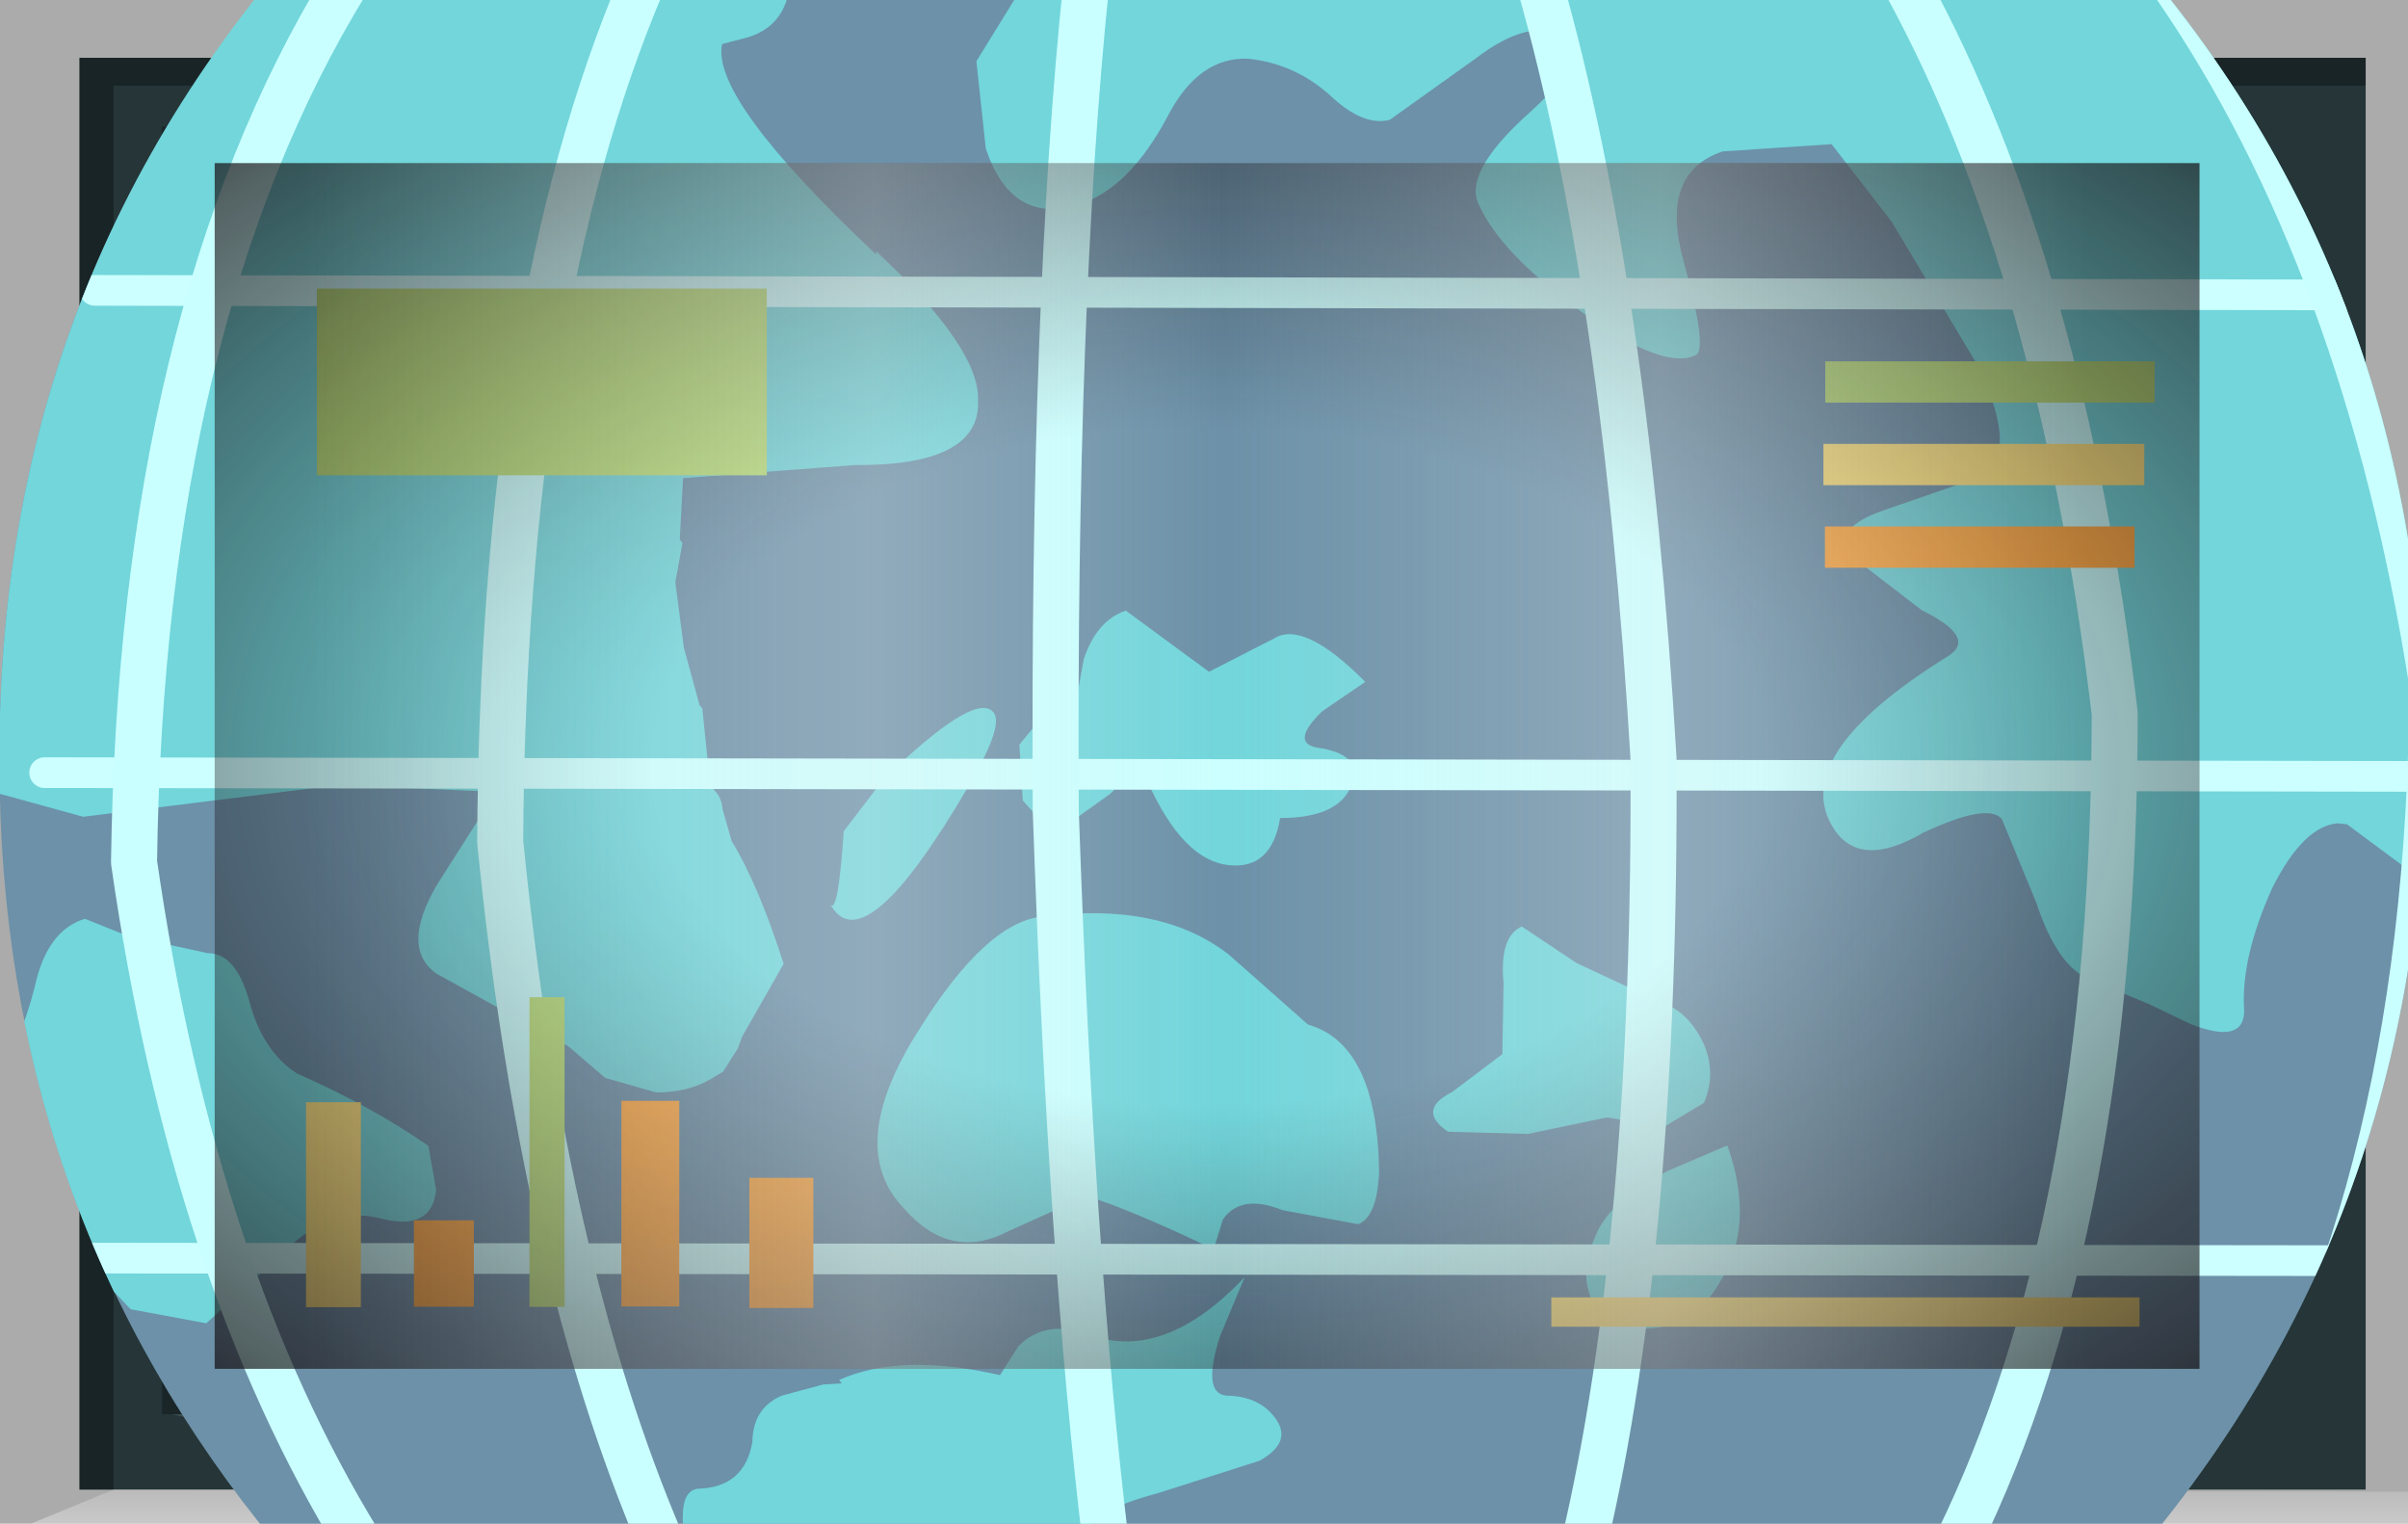 <?xml version="1.0" encoding="UTF-8" standalone="no"?>
<svg xmlns:xlink="http://www.w3.org/1999/xlink" height="73.8px" width="116.65px" xmlns="http://www.w3.org/2000/svg">
  <g transform="matrix(1.0, 0.0, 0.0, 1.0, 0.0, 0.0)">
    <use height="73.8" transform="matrix(1.0, 0.0, 0.0, 1.0, 0.0, 0.0)" width="116.65" xlink:href="#shape0"/>
    <clipPath id="clipPath0" transform="matrix(1.0, 0.0, 0.0, 1.0, 0.0, 0.0)">
      <use height="58.4" transform="matrix(1.0, 0.0, 0.0, 1.0, 10.4, 7.9)" width="96.15" xlink:href="#shape1"/>
    </clipPath>
    <g clip-path="url(#clipPath0)">
      <use height="29.45" transform="matrix(2.957, 0.308, -0.308, 2.957, 0.994, -13.064)" width="42.45" xlink:href="#shape2"/>
      <clipPath id="clipPath1" transform="">
        <use height="40.2" transform="matrix(2.957, 0.308, -0.308, 2.957, 6.382, -28.942)" width="39.55" xlink:href="#shape3"/>
      </clipPath>
    </g>
    <g clip-path="url(#clipPath1)">
      <use height="29.15" transform="matrix(2.957, 0.308, -0.308, 2.957, 0.994, -13.064)" width="42.2" xlink:href="#shape4"/>
    </g>
    <use height="2.0" transform="matrix(1.727, 0.0, 0.0, 0.71, 75.15, 62.84)" width="16.5" xlink:href="#shape5"/>
    <use height="2.0" transform="matrix(1.321, 0.0, 0.0, 4.522, 15.35, 13.978)" width="16.5" xlink:href="#shape6"/>
    <use height="2.0" transform="matrix(0.103, 0.0, 0.0, 7.5, 25.65, 48.3)" width="16.5" xlink:href="#shape6"/>
    <use height="2.0" transform="matrix(0.176, 0.0, 0.0, 2.091, 20.05, 59.108)" width="16.5" xlink:href="#shape7"/>
    <use height="2.0" transform="matrix(0.161, 0.0, 0.0, 4.964, 14.825, 53.386)" width="16.5" xlink:href="#shape5"/>
    <use height="2.0" transform="matrix(0.17, 0.0, 0.0, 4.98, 30.1, 53.32)" width="16.5" xlink:href="#shape7"/>
    <use height="2.0" transform="matrix(0.188, 0.0, 0.0, 3.151, 36.3, 57.049)" width="16.5" xlink:href="#shape7"/>
    <use height="2.0" transform="matrix(0.967, 0.0, 0.0, 1.0, 88.421, 17.5)" width="16.5" xlink:href="#shape6"/>
    <use height="2.0" transform="matrix(0.942, 0.0, 0.0, 1.0, 88.333, 21.5)" width="16.5" xlink:href="#shape5"/>
    <use height="2.0" transform="matrix(0.909, 0.0, 0.0, 1.0, 88.404, 25.5)" width="16.5" xlink:href="#shape7"/>
    <use height="58.4" transform="matrix(1.0, 0.0, 0.0, 1.0, 10.4, 7.9)" width="96.15" xlink:href="#shape8"/>
    <use height="0.0" id="price_tag_pt" transform="matrix(1.0, 0.0, 0.0, 1.0, 58.3, 83.45)" width="0.0" xlink:href="#sprite0"/>
  </g>
  <defs>
    <g id="shape0" transform="matrix(1.0, 0.0, 0.0, 1.0, 58.3, 36.9)">
      <path d="M58.35 -36.9 L58.35 36.9 -58.3 36.9 -58.3 -36.9 58.35 -36.9" fill="url(#gradient0)" fill-rule="evenodd" stroke="none"/>
      <path d="M-47.9 -29.0 L-47.9 29.4 48.25 29.4 48.25 -29.0 -47.9 -29.0 M-54.45 35.25 L-54.45 -34.1 56.3 -34.1 56.3 35.25 -54.45 35.25" fill="#253538" fill-rule="evenodd" stroke="none"/>
      <path d="M58.35 35.35 L58.35 36.9 -56.8 36.9 -52.8 35.25 58.35 35.35" fill="url(#gradient1)" fill-rule="evenodd" stroke="none"/>
      <path d="M-54.45 35.25 L-54.45 -34.1 56.3 -34.1 56.3 -32.75 -52.8 -32.75 -52.8 35.25 -54.45 35.25" fill="url(#gradient2)" fill-rule="evenodd" stroke="none"/>
      <path d="M-50.45 31.5 L48.25 31.5 48.7 32.6 -45.3 32.6 -50.45 31.5" fill="#385154" fill-rule="evenodd" stroke="none"/>
      <path d="M49.2 -30.75 L49.2 32.25 48.25 32.25 48.25 -30.75 49.2 -30.75" fill="#385154" fill-rule="evenodd" stroke="none"/>
      <path d="M-50.45 31.5 L-47.3 29.25 48.25 29.4 48.25 31.5 -50.45 31.5" fill="#1f2b2d" fill-rule="evenodd" stroke="none"/>
      <path d="M-47.9 -29.0 L-50.45 -30.75 48.25 -30.75 48.25 -29.0 -47.9 -29.0" fill="#111719" fill-rule="evenodd" stroke="none"/>
      <path d="M-47.9 -29.0 L-47.9 29.4 48.25 29.4 48.25 31.6 -50.45 31.6 -50.45 -30.75 48.25 -30.75 48.25 -29.0 -47.9 -29.0" fill="#1a2528" fill-rule="evenodd" stroke="none"/>
      <path d="M-47.9 -29.0 L48.25 -29.0 48.25 29.4 -47.9 29.4 -47.9 -29.0" fill="#6c91a8" fill-rule="evenodd" stroke="none"/>
    </g>
    <linearGradient gradientTransform="matrix(0.071, 0.0, 0.0, -0.071, 0.05, 0.0)" gradientUnits="userSpaceOnUse" id="gradient0" spreadMethod="pad" x1="-819.2" x2="819.2">
      <stop offset="0.086" stop-color="#000000" stop-opacity="0.329"/>
      <stop offset="0.227" stop-color="#000000" stop-opacity="0.329"/>
    </linearGradient>
    <linearGradient gradientTransform="matrix(0.0, -0.003, -0.003, 0.0, 0.75, 35.9)" gradientUnits="userSpaceOnUse" id="gradient1" spreadMethod="pad" x1="-819.2" x2="819.2">
      <stop offset="0.0" stop-color="#ffffff" stop-opacity="0.514"/>
      <stop offset="0.655" stop-color="#ffffff" stop-opacity="0.176"/>
    </linearGradient>
    <linearGradient gradientTransform="matrix(0.068, 0.0, 0.0, -0.068, 0.9, 0.6)" gradientUnits="userSpaceOnUse" id="gradient2" spreadMethod="pad" x1="-819.2" x2="819.2">
      <stop offset="0.086" stop-color="#000000" stop-opacity="0.329"/>
      <stop offset="0.227" stop-color="#000000" stop-opacity="0.329"/>
    </linearGradient>
    <g id="shape1" transform="matrix(1.0, 0.0, 0.0, 1.0, 47.9, 29.0)">
      <path d="M-47.9 -29.0 L48.25 -29.0 48.25 29.4 -47.9 29.4 -47.9 -29.0" fill="url(#gradient3)" fill-rule="evenodd" stroke="none"/>
    </g>
    <radialGradient cx="0" cy="0" gradientTransform="matrix(0.095, 0.0, 0.0, -0.058, 0.2, 0.2)" gradientUnits="userSpaceOnUse" id="gradient3" r="819.2" spreadMethod="pad">
      <stop offset="0.345" stop-color="#130c0e" stop-opacity="0.0"/>
      <stop offset="0.847" stop-color="#130c0e" stop-opacity="0.651"/>
      <stop offset="1.0" stop-color="#130c0e" stop-opacity="0.949"/>
    </radialGradient>
    <g id="shape2" transform="matrix(1.0, 0.0, 0.0, 1.0, 21.6, 15.8)">
      <path d="M18.25 -15.8 L20.85 9.5 -19.0 13.65 -21.6 -11.65 18.25 -15.8" fill="url(#gradient4)" fill-rule="evenodd" stroke="none"/>
    </g>
    <radialGradient cx="0" cy="0" gradientTransform="matrix(-0.041, 0.0, 0.0, -0.043, 0.0, 0.0)" gradientUnits="userSpaceOnUse" id="gradient4" r="819.2" spreadMethod="pad">
      <stop offset="0.0" stop-color="#caffff" stop-opacity="0.847"/>
      <stop offset="0.267" stop-color="#bef0f0" stop-opacity="0.4"/>
      <stop offset="0.592" stop-color="#b7e6e6" stop-opacity="0.094"/>
      <stop offset="1.0" stop-color="#b4e3e3" stop-opacity="0.0"/>
    </radialGradient>
    <g id="shape3" transform="matrix(1.0, 0.0, 0.0, 1.0, 20.35, 21.3)">
      <path d="M19.1 -3.3 Q19.95 5.0 14.85 11.45 9.75 17.95 1.6 18.8 -6.55 19.65 -12.95 14.45 -19.35 9.2 -20.2 0.95 -21.1 -7.35 -15.95 -13.8 -10.85 -20.3 -2.7 -21.15 5.45 -22.05 11.8 -16.8 18.2 -11.6 19.1 -3.3" fill="#6c91a8" fill-rule="evenodd" stroke="none"/>
    </g>
    <g id="shape4" transform="matrix(1.0, 0.0, 0.0, 1.0, 21.6, 15.8)">
      <path d="M19.1 -3.3 Q19.85 4.05 15.95 10.0 L-14.4 13.15 Q-19.45 8.2 -20.2 0.95 -21.0 -6.3 -17.15 -12.1 L13.45 -15.3 Q18.3 -10.45 19.1 -3.3" fill="#6c91a8" fill-rule="evenodd" stroke="none"/>
      <path d="M-9.3 -12.05 L-9.7 -11.9 Q-9.8 -11.0 -6.85 -8.75 L-6.85 -8.8 Q-5.0 -7.4 -4.95 -6.55 -4.8 -5.5 -6.85 -5.3 L-9.6 -4.8 -9.55 -3.8 -9.5 -3.75 -9.55 -3.1 -9.3 -2.05 -8.95 -1.15 -8.9 -1.1 -8.7 -0.15 -8.65 0.15 Q-8.45 0.25 -8.4 0.5 L-8.2 1.0 Q-7.7 1.65 -7.15 2.9 L-7.7 4.15 -7.75 4.35 -7.95 4.75 -8.15 4.9 Q-8.5 5.15 -9.0 5.2 L-9.85 5.05 -10.5 4.6 -11.45 4.2 -12.75 3.65 Q-13.4 3.3 -12.9 2.2 L-12.1 0.6 -14.65 0.75 -18.75 1.7 -20.25 1.45 -21.6 -11.65 -8.7 -13.0 Q-8.7 -12.3 -9.3 -12.05 M0.75 9.15 Q1.3 9.1 1.6 9.45 1.9 9.8 1.4 10.15 L-0.2 10.85 Q-1.25 11.25 -1.25 11.6 L-1.25 11.8 -7.8 12.45 -7.85 12.05 Q-7.9 11.6 -7.65 11.55 -6.9 11.45 -6.85 10.7 -6.9 10.15 -6.45 9.9 L-5.8 9.65 -5.5 9.6 -5.55 9.55 Q-4.6 9.0 -2.95 9.2 L-2.7 8.7 Q-2.3 8.2 -1.55 8.4 -0.3 8.7 0.85 7.2 L0.55 8.2 Q0.35 9.15 0.75 9.15 M1.45 3.0 Q2.6 3.2 2.85 5.25 2.9 6.0 2.6 6.15 L1.35 6.05 Q0.65 5.85 0.4 6.3 L0.3 6.8 Q-1.1 6.3 -1.85 6.15 L-3.05 6.85 Q-3.95 7.45 -4.8 6.65 -5.85 5.75 -4.85 3.75 -3.95 1.9 -3.05 1.7 -1.15 1.25 0.05 2.0 L1.45 3.0 M7.15 2.05 Q7.6 2.15 7.9 2.65 8.15 3.1 8.0 3.6 L7.4 4.05 6.45 4.0 5.2 4.4 3.9 4.5 Q3.35 4.2 3.9 3.85 L4.65 3.15 4.55 2.0 Q4.4 1.25 4.75 1.05 L5.7 1.55 7.15 2.05 M7.55 4.75 L8.45 4.25 Q9.05 5.5 8.55 6.5 8.1 7.5 6.9 7.35 L6.55 7.05 Q6.25 6.55 6.45 6.0 6.6 5.35 7.55 4.75 M20.6 7.5 L20.3 7.7 19.85 7.8 Q18.95 7.9 18.35 6.4 18.05 5.85 18.8 4.8 19.35 3.95 20.15 3.4 L20.2 3.4 20.6 7.5 M1.75 -0.95 Q1.6 -0.4 0.65 -0.3 0.6 0.55 -0.1 0.55 -0.85 0.55 -1.55 -0.65 -1.7 -0.95 -2.15 -0.4 L-3.0 0.35 -3.55 -0.15 -3.7 -1.05 -3.3 -1.65 Q-3.1 -1.8 -2.85 -1.9 L-2.8 -2.55 Q-2.65 -3.2 -2.2 -3.4 L-0.75 -2.55 0.25 -3.2 Q0.7 -3.55 1.8 -2.65 L1.15 -2.1 Q0.65 -1.5 1.2 -1.5 1.9 -1.45 1.75 -0.95 M3.95 -13.45 Q3.35 -13.7 2.55 -12.95 L1.25 -11.8 Q0.85 -11.65 0.3 -12.05 -0.35 -12.55 -1.15 -12.55 -1.95 -12.5 -2.35 -11.5 -2.85 -10.25 -3.65 -9.9 -4.7 -9.45 -5.25 -10.65 L-5.55 -12.05 -4.9 -13.4 18.2 -15.8 19.75 -0.95 19.3 -1.2 17.95 -2.0 17.8 -2.0 Q17.25 -1.9 16.85 -0.85 16.45 0.35 16.6 1.2 16.65 1.75 15.75 1.5 L15.05 1.25 14.05 0.95 Q13.5 0.8 13.05 -0.2 L12.35 -1.5 Q12.1 -1.75 11.1 -1.15 10.15 -0.45 9.65 -1.05 8.75 -2.15 11.2 -4.05 11.65 -4.4 10.7 -4.75 L9.4 -5.55 Q9.15 -5.95 9.9 -6.3 L11.4 -7.0 Q12.05 -7.4 11.2 -8.8 L9.55 -11.0 8.45 -12.15 6.7 -11.85 Q5.7 -11.4 6.25 -10.0 6.8 -8.6 6.6 -8.5 6.1 -8.2 4.7 -9.0 3.3 -9.8 2.85 -10.55 2.5 -11.05 3.5 -12.15 4.4 -13.15 3.95 -13.45 M-4.45 -0.3 Q-5.85 2.8 -6.5 1.85 -6.35 2.05 -6.4 0.65 L-5.85 -0.25 Q-4.55 -1.8 -4.2 -1.55 -3.95 -1.4 -4.45 -0.3 M-19.8 5.95 L-19.7 5.85 Q-19.4 5.55 -19.25 4.55 -19.15 3.6 -18.55 3.35 L-17.85 3.55 -16.5 3.7 Q-16.05 3.65 -15.75 4.4 -15.45 5.2 -14.85 5.5 -13.6 5.9 -12.6 6.45 L-12.4 7.15 Q-12.4 7.85 -13.3 7.7 -14.1 7.6 -14.75 8.4 L-15.9 9.7 -17.15 9.6 -18.15 8.75 Q-18.5 8.55 -18.85 9.2 L-19.35 9.95 -19.8 5.95" fill="#72d6db" fill-rule="evenodd" stroke="none"/>
      <path d="M-19.45 1.05 L19.55 -2.95 M-19.45 9.0 L20.35 4.9 M-19.45 -6.85 L18.75 -10.75" fill="none" stroke="#ccffff" stroke-linecap="round" stroke-linejoin="round" stroke-width="0.5"/>
      <path d="M-3.9 -13.5 Q-3.9 -8.25 -3.0 -0.05 -2.0 7.15 -0.95 11.75" fill="none" stroke="#caffff" stroke-linecap="round" stroke-linejoin="round" stroke-width="0.75"/>
      <path d="M3.45 -14.25 Q5.35 -9.5 6.6 -1.9 7.45 5.85 6.8 10.95" fill="none" stroke="#caffff" stroke-linecap="round" stroke-linejoin="round" stroke-width="0.75"/>
      <path d="M9.15 -15.25 L9.4 -14.85 Q12.4 -10.5 14.0 -3.4 14.85 4.85 12.85 10.3" fill="none" stroke="#caffff" stroke-linecap="round" stroke-linejoin="round" stroke-width="0.75"/>
      <path d="M13.75 -15.3 Q17.3 -11.15 19.1 -4.4 19.95 4.2 16.95 9.9" fill="none" stroke="#caffff" stroke-linecap="round" stroke-linejoin="round" stroke-width="0.75"/>
      <path d="M-15.7 -12.65 L-15.9 -12.25 Q-18.65 -6.5 -17.85 2.35 -16.2 8.9 -13.05 13.0" fill="none" stroke="#caffff" stroke-linecap="round" stroke-linejoin="round" stroke-width="0.75"/>
      <path d="M-10.95 -13.15 L-11.1 -12.75 Q-12.8 -7.2 -11.95 1.4 -10.55 8.2 -8.15 12.5" fill="none" stroke="#caffff" stroke-linecap="round" stroke-linejoin="round" stroke-width="0.75"/>
    </g>
    <g id="shape5" transform="matrix(1.0, 0.0, 0.0, 1.0, 8.25, 1.0)">
      <path d="M-8.25 -1.0 L8.25 -1.0 8.25 1.0 -8.25 1.0 -8.25 -1.0" fill="#ffe783" fill-rule="evenodd" stroke="none"/>
    </g>
    <g id="shape6" transform="matrix(1.0, 0.0, 0.0, 1.0, 8.25, 1.0)">
      <path d="M-8.25 -1.0 L8.25 -1.0 8.25 1.0 -8.25 1.0 -8.25 -1.0" fill="#b9e07c" fill-rule="evenodd" stroke="none"/>
    </g>
    <g id="shape7" transform="matrix(1.0, 0.0, 0.0, 1.0, 8.25, 1.0)">
      <path d="M-8.25 -1.0 L8.25 -1.0 8.25 1.0 -8.25 1.0 -8.25 -1.0" fill="#ffac48" fill-rule="evenodd" stroke="none"/>
    </g>
    <g id="shape8" transform="matrix(1.0, 0.0, 0.0, 1.0, 47.9, 29.0)">
      <path d="M-47.9 -29.0 L48.25 -29.0 48.25 29.4 -47.9 29.4 -47.9 -29.0" fill="url(#gradient5)" fill-rule="evenodd" stroke="none"/>
      <path d="M-47.9 -29.0 L48.25 -29.0 48.25 29.4 -47.9 29.4 -47.9 -29.0" fill="url(#gradient6)" fill-rule="evenodd" stroke="none"/>
    </g>
    <radialGradient cx="0" cy="0" gradientTransform="matrix(0.095, 0.0, 0.0, -0.058, 0.2, 0.2)" gradientUnits="userSpaceOnUse" id="gradient5" r="819.2" spreadMethod="pad">
      <stop offset="0.345" stop-color="#130c0e" stop-opacity="0.0"/>
      <stop offset="0.847" stop-color="#130c0e" stop-opacity="0.651"/>
      <stop offset="1.0" stop-color="#130c0e" stop-opacity="0.949"/>
    </radialGradient>
    <linearGradient gradientTransform="matrix(0.055, 0.0, 0.0, -0.055, 1.5, 0.2)" gradientUnits="userSpaceOnUse" id="gradient6" spreadMethod="pad" x1="-819.2" x2="819.2">
      <stop offset="0.0" stop-color="#e1e1e1" stop-opacity="0.0"/>
      <stop offset="0.306" stop-color="#ededed" stop-opacity="0.286"/>
      <stop offset="0.494" stop-color="#eaeaea" stop-opacity="0.0"/>
      <stop offset="0.729" stop-color="#ededed" stop-opacity="0.278"/>
      <stop offset="0.957" stop-color="#e1e1e1" stop-opacity="0.0"/>
    </linearGradient>
  </defs>
</svg>
